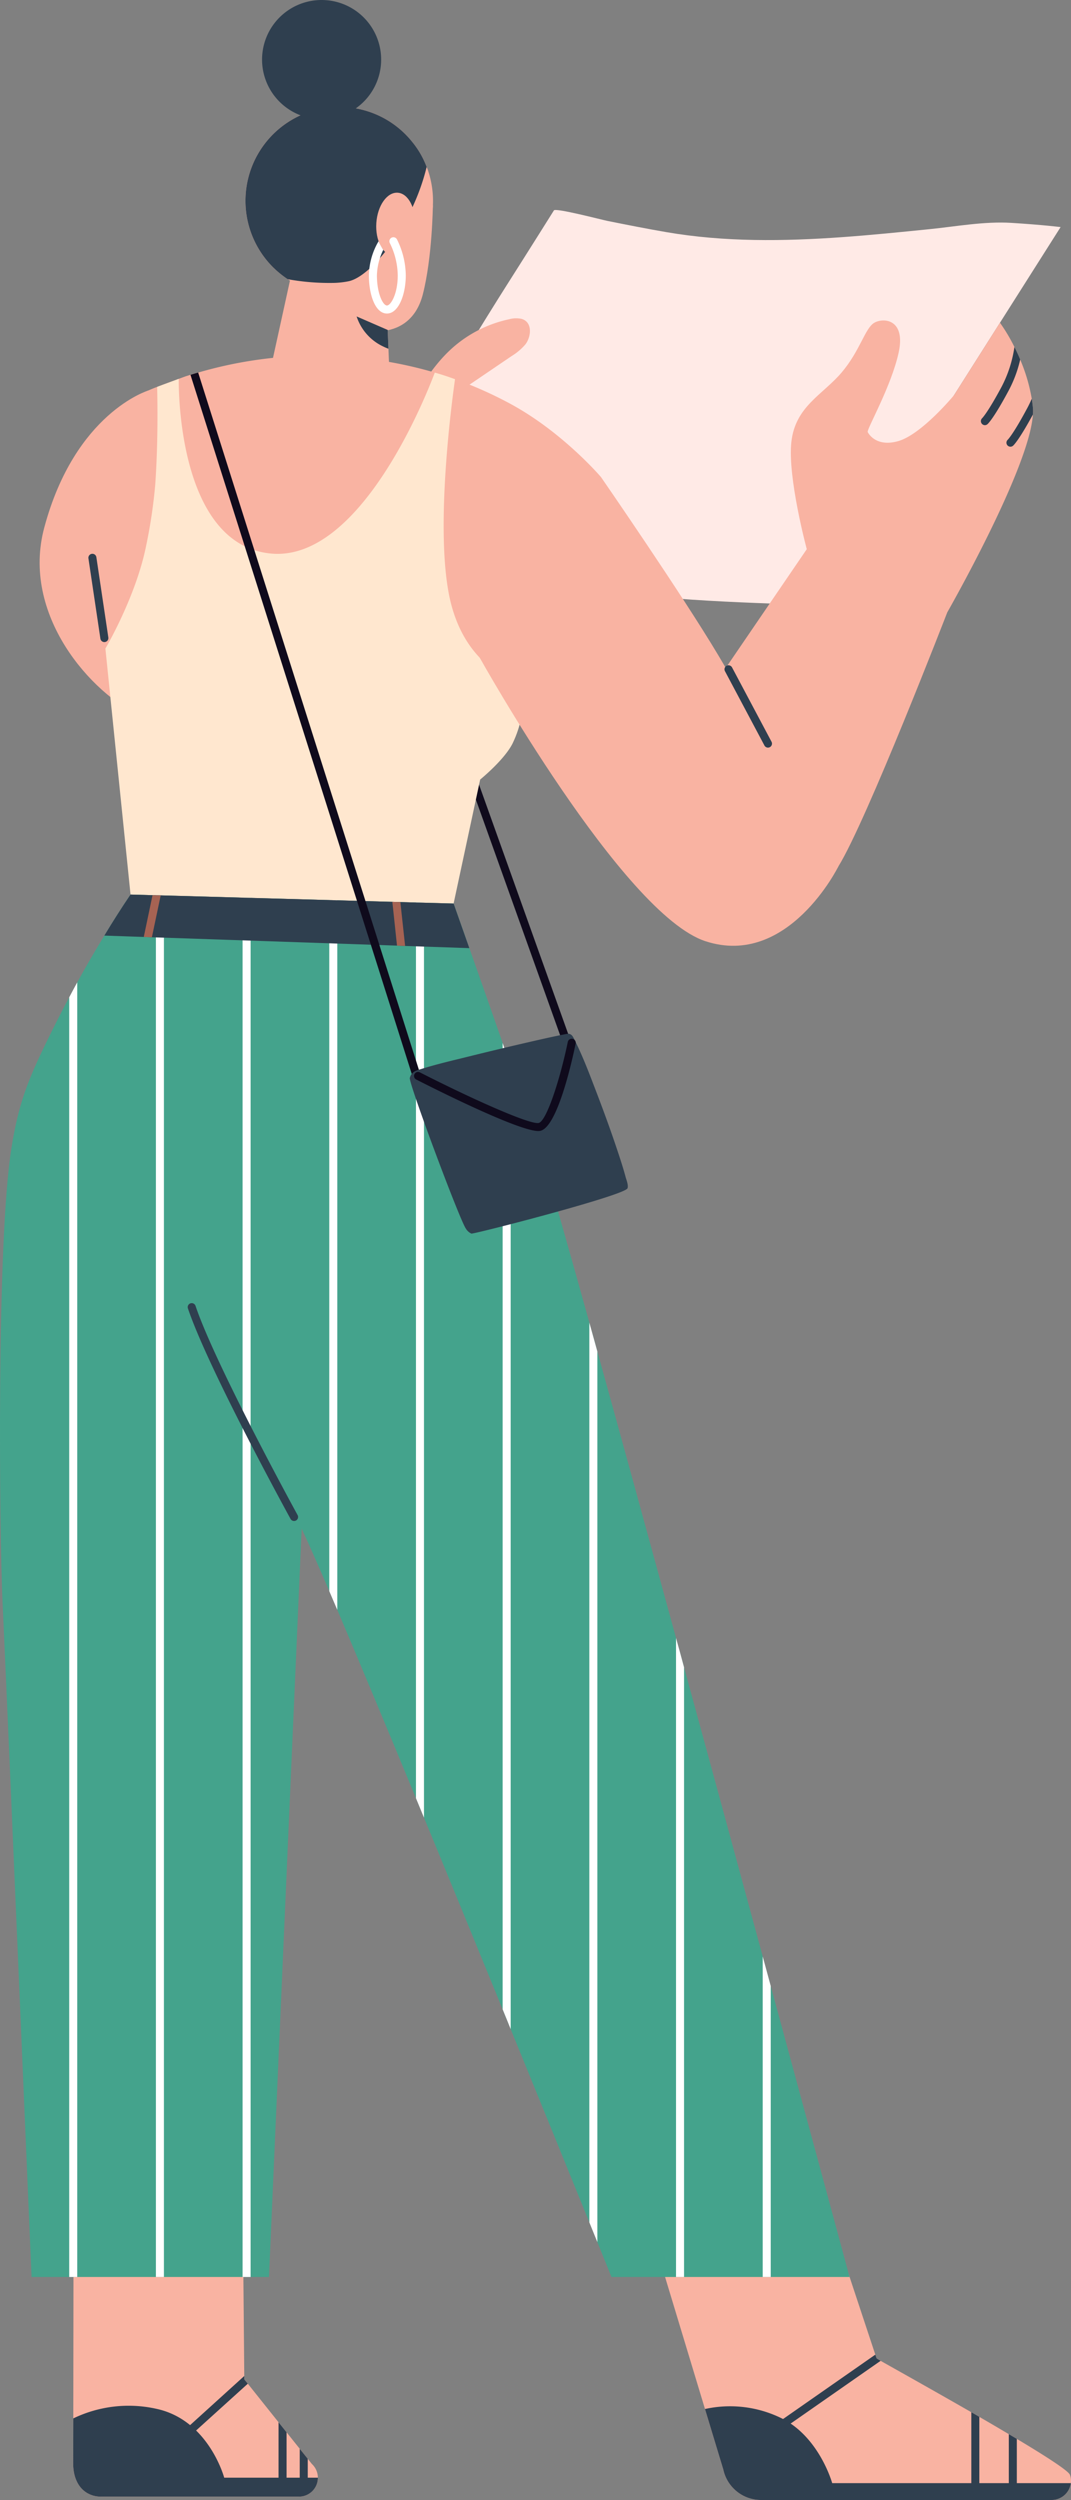 <svg xmlns="http://www.w3.org/2000/svg" width="280.474" height="654.292" viewBox="0 0 280.474 654.292">
  <rect x="0" y="0" width="280.474" height="654.292" fill="#808080" stroke="none"/>
  <g id="Grupo_166245" data-name="Grupo 166245" transform="translate(4278.171 9792)">
    <path id="Trazado_154372" data-name="Trazado 154372" d="M150.827,92.958s11.561-18.934,17.078-27.606,12.35-19.561,12.35-19.561c.438-.7,12.528,2.459,14.009,2.756,5.128,1.028,10.259,2.047,15.414,2.934,15.224,2.619,30.759,2.413,46.114,1.312,7.612-.545,15.2-1.316,22.8-2.082C285.606,50,293,48.62,300.069,49.062c8.408.526,12.875,1.1,12.875,1.1l-54.916,86.562-8.67,12.3s-36.523-.642-51.5-3.271-47.032-52.8-47.032-52.8" transform="translate(-4313.362 -9782.731)" fill="#ffeae6"/>
    <path id="Trazado_154373" data-name="Trazado 154373" d="M143.08,93.9c3.392-6.041,6.914-12.169,12.068-16.8a32.6,32.6,0,0,1,15.015-7.607,6.764,6.764,0,0,1,3.149-.1c3.024.828,2.567,4.713,1.063,6.676a15,15,0,0,1-3.63,3.077l-10.165,6.9c-5.372,3.65-11.07,7.417-17.544,7.926l.043-.077" transform="translate(-4314.942 -9777.952)" fill="#f9b3a2"/>
    <path id="Trazado_154374" data-name="Trazado 154374" d="M189.409,259.065a1.054,1.054,0,0,1-.99-.7L123.511,76.952a1.051,1.051,0,0,1,1.979-.708L190.4,257.66a1.051,1.051,0,0,1-.636,1.344,1.038,1.038,0,0,1-.354.061" transform="translate(-4318.917 -9776.674)" fill="#0f0a1c"/>
    <path id="Trazado_154375" data-name="Trazado 154375" d="M134.705,553.018v.022a4.934,4.934,0,0,1-4.94,4.939H77.909a6.893,6.893,0,0,1-2.249-.337,6.42,6.42,0,0,1-1.282-.567.5.5,0,0,1-.253-.148c-2.4-1.492-3.616-4.5-3.49-8.113l.022-11.308.084-67.1,44.31,13.432.379,42.565v.884l.924,1.134,8.051,10.09,2.1,2.627,3.447,4.31,2.1,2.627,1.072,1.346a4.866,4.866,0,0,1,1.577,3.594" transform="translate(-4329.632 -9696.568)" fill="#f9b3a2"/>
    <path id="Trazado_154376" data-name="Trazado 154376" d="M134.705,542.259v.022a4.934,4.934,0,0,1-4.94,4.939H77.909a6.893,6.893,0,0,1-2.249-.337,6.42,6.42,0,0,1-1.282-.567.5.5,0,0,1-.253-.148c-2.4-1.492-3.616-4.5-3.49-8.113l.022-11.308a33.342,33.342,0,0,1,21.819-2.5c13.662,2.964,17.7,18.014,17.7,18.014Z" transform="translate(-4329.632 -9685.811)" fill="#2f3f4f"/>
    <path id="Trazado_154377" data-name="Trazado 154377" d="M117.437,529.656v12.823h-2.1v-15.45Z" transform="translate(-4320.562 -9685.084)" fill="#2f3f4f"/>
    <path id="Trazado_154378" data-name="Trazado 154378" d="M122.05,535.422v5.886h-2.1V532.8Z" transform="translate(-4319.626 -9683.913)" fill="#2f3f4f"/>
    <path id="Trazado_154379" data-name="Trazado 154379" d="M111.436,518.981,96.279,532.686l-1.407-1.555,15.638-14.169v.883Z" transform="translate(-4324.713 -9687.124)" fill="#2f3f4f"/>
    <path id="Trazado_154380" data-name="Trazado 154380" d="M306.73,553.526a5.092,5.092,0,0,1-5.045,4.415H225.571a10.116,10.116,0,0,1-9.859-7.988l-4.792-15.827-16.248-53.707,45.971-5.466s12.675,38.3,14.882,44.942c.211.61.315.967.337.987,0,.022.378.232,1.05.632,3.216,1.828,13.432,7.524,23.753,13.452.715.4,1.409.8,2.1,1.22,2.627,1.513,5.234,3.048,7.714,4.519.715.421,1.429.841,2.1,1.24,7.672,4.583,13.578,8.388,13.915,9.417.02.042.02.084.042.126a4.564,4.564,0,0,1,.189,2.039" transform="translate(-4304.467 -9695.648)" fill="#f9b3a2"/>
    <path id="Trazado_154381" data-name="Trazado 154381" d="M91.724,84.986s-19.138,5.8-27.194,35.877c-6.1,22.755,12.218,43.457,25.553,49.5S109.2,168,109.2,165.9,91.724,84.986,91.724,84.986" transform="translate(-4331.114 -9774.76)" fill="#f9b3a2"/>
    <path id="Trazado_154383" data-name="Trazado 154383" d="M145.54,95.864l-14.44,4.578-19.633-3.986,7.858-35.782.113-.546.206-.889.227-1.071,4.374,1.321,9.634,2.893,10.477,3.166.342,9,.206,4.92Z" transform="translate(-4321.347 -9780.199)" fill="#f9b3a2"/>
    <path id="Trazado_154384" data-name="Trazado 154384" d="M157.206,49.359l-.013.188a24.944,24.944,0,0,1-1.216,6.05,24.7,24.7,0,0,1-26.942,16.509,23.9,23.9,0,0,1-4.154-1.016,24.212,24.212,0,0,1-5.6-2.7c-.046-.026-.067-.052-.114-.055a26.924,26.924,0,0,1-2.578-1.969c-.313-.257-.579-.511-.866-.791-.267-.23-.532-.508-.773-.76a24.569,24.569,0,0,1,25.528-40.292,24.312,24.312,0,0,1,11.282,7.851,23.062,23.062,0,0,1,3.817,6.607,9.412,9.412,0,0,1,.441,1.139v.024a24.852,24.852,0,0,1,1.185,9.212" transform="translate(-4322.023 -9787.282)" fill="#f9b3a2"/>
    <path id="Trazado_154385" data-name="Trazado 154385" d="M156.028,44.718s-.138,13.565-2.64,23.288c-3.1,12.038-15.737,11.8-25.964,4.809S113.975,53.7,113.975,53.7s20.645-8.884,23.25-8.789,18.8-.195,18.8-.195" transform="translate(-4320.838 -9782.929)" fill="#f9b3a2"/>
    <path id="Trazado_154386" data-name="Trazado 154386" d="M155.581,38.985c-3.717,15.341-14.415,28.574-20.356,29.89a22.236,22.236,0,0,1-3.782.447,61.223,61.223,0,0,1-12.156-.95.5.5,0,0,1-.115-.031,27.174,27.174,0,0,1-2.578-1.97c-.313-.259-.579-.512-.866-.791-.267-.23-.532-.509-.773-.759a24.57,24.57,0,0,1,25.527-40.295,24.324,24.324,0,0,1,11.283,7.852,23.045,23.045,0,0,1,3.817,6.607" transform="translate(-4322.023 -9787.283)" fill="#2f3f4f"/>
    <path id="Trazado_154387" data-name="Trazado 154387" d="M146.706,50.521c-.312,4.553-2.821,8.089-5.6,7.9s-4.786-4.034-4.473-8.588,2.821-8.089,5.6-7.9,4.786,4.037,4.473,8.59" transform="translate(-4316.249 -9783.495)" fill="#f9b3a2"/>
    <path id="Trazado_154388" data-name="Trazado 154388" d="M142.9,16.66a15.594,15.594,0,1,0-16.624,14.492A15.593,15.593,0,0,0,142.9,16.66" transform="translate(-4321.29 -9792)" fill="#2f3f4f"/>
    <path id="Trazado_154389" data-name="Trazado 154389" d="M140.669,77.3a12.51,12.51,0,0,1-1.435-.615,13.214,13.214,0,0,1-6.9-7.835l8.13,3.53Z" transform="translate(-4317.114 -9778.032)" fill="#2f3f4f"/>
    <path id="Trazado_154390" data-name="Trazado 154390" d="M205.82,109.2l-26.191,51.668-3.321,6.558s-26.4-1.009-49.965-3.363c-.757-.084-1.513-.148-2.27-.231-3.153-.337-6.222-.674-9.144-1.051-.757-.084-1.513-.189-2.249-.295-11.792-1.576-20.872-3.594-22.281-6.074-1.87-3.279-3.006-15.807-3.72-29.344-1.009-19.023-.947-39.855-.947-39.855a37.544,37.544,0,0,1,3.826-1.66c1.892-.715,4.078-1.514,5.655-2.1,1.072-.4,1.87-.693,2.1-.757.064-.02.147-.042.211-.063.253-.084.5-.148.757-.232.421-.125.861-.273,1.3-.4.232-.063.484-.147.715-.189a110.384,110.384,0,0,1,61.968,0c1.786.505,3.552,1.093,5.3,1.724A102.826,102.826,0,0,1,182.257,90.1C195.9,97.537,205.82,109.2,205.82,109.2" transform="translate(-4326.567 -9776.302)" fill="#f9b3a2"/>
    <path id="Trazado_154391" data-name="Trazado 154391" d="M184.339,177.99c-2.1,4.351-8.555,9.586-8.555,9.586l-6.957,32.455-84.606-2.354-6.58-64.385s8.029-13.6,10.679-26.969a135.138,135.138,0,0,0,2.374-15.954c.694-9.921.63-19.844.5-25.561,1.892-.715,4.079-1.513,5.655-2.1-.042,2.627-.126,43.427,24.152,45.719,23.92,2.249,41.346-43.2,42.9-47.358,1.787.5,3.553,1.092,5.3,1.724-.378,2.733-5.466,38.172-1.429,57.111,2.5,11.687,8.786,17.468,13.495,20.221a19.338,19.338,0,0,0,5.675,2.354,28.572,28.572,0,0,1-2.607,15.513" transform="translate(-4328.209 -9775.555)" fill="#ffe7cf"/>
    <path id="Trazado_154392" data-name="Trazado 154392" d="M190.921,103.83s21.02,30.392,30.742,46.682,31.4,55.178,31.4,55.178-13.137,26.669-34.815,19.576-59.122-74.224-59.122-74.224,11.828-40.2,12.878-40.993,18.919-6.219,18.919-6.219" transform="translate(-4311.679 -9770.937)" fill="#f9b3a2"/>
    <path id="Trazado_154393" data-name="Trazado 154393" d="M213.521,152.592l22.6-33.107,29.954,4.466,6.831,12.086s-21.132,54.609-28.509,66.476-26.669,7.095-30.873,3.416-13.663-26.013-11.3-29.428,11.3-23.911,11.3-23.911" transform="translate(-4303.011 -9767.761)" fill="#f9b3a2"/>
    <path id="Trazado_154394" data-name="Trazado 154394" d="M231.042,129.579s-5.08-18.831-4.028-28.115,8.232-12.317,13.138-18.1,6.13-11.641,8.582-13.043,8.289-.914,6.362,7.844-8.113,19.543-8.113,20.719,1.577,4.5,1.577,4.5l-.7,40.756s-16.64-3.094-16.64-4.145-.176-10.423-.176-10.423" transform="translate(-4297.935 -9777.854)" fill="#f9b3a2"/>
    <path id="Trazado_154395" data-name="Trazado 154395" d="M271.409,556.434H209.063s-1.345-3.321-3.7-9.122c-.632-1.555-1.324-3.279-2.1-5.171-4.814-11.876-12.233-30.122-20.6-50.574-.694-1.724-1.388-3.447-2.1-5.171-6.642-16.227-13.748-33.59-20.6-50.174-.694-1.7-1.409-3.405-2.1-5.087-7.714-18.666-14.966-36.029-20.6-49.292-.736-1.7-1.43-3.343-2.1-4.9-3.111-7.252-5.613-12.907-7.23-16.354-.315-.672-.588-1.239-.841-1.744-2.922-5.844-7.483-17.762-12.528-31.929-.694-1.956-1.409-3.931-2.1-5.949-7.252-20.6-15.155-44.6-20.6-61.547-.757-2.334-1.451-4.519-2.1-6.558-2.9-9.1-4.708-14.988-4.708-15.239,0-.694-.862-19.486-1.43-31.993-.293-6.285-.5-10.994-.5-10.994l6.642.19,2.1.063,20.6.568,2.1.063,20.6.568,2.1.064,20.6.567,2.1.064,7.756.21s1.64,4.624,4.12,11.665c2.376,6.706,5.507,15.64,8.723,24.825.694,2.018,1.409,4.036,2.1,6.054,3.321,9.628,6.558,19.044,8.87,26.127,1.513,4.645,5.844,19.822,11.729,40.99.674,2.438,1.387,4.961,2.1,7.567,5.928,21.377,13.138,47.673,20.6,74.978.714,2.543,1.409,5.107,2.1,7.672,7.042,25.75,14.188,52.046,20.6,75.672.714,2.627,1.409,5.193,2.1,7.736,11.813,43.491,20.641,76.156,20.641,76.156" transform="translate(-4327.099 -9752.516)" fill="#44a38c"/>
    <path id="Trazado_154396" data-name="Trazado 154396" d="M134.237,348.336l-.546,12.255-8.556,195.844H62.959c-.022,0-5.928-140.6-7.611-176.926-.777-17.047-1.627-93.707,2.348-118.581,1.849-11.574,4.274-17.65,9.381-28.139,1.85-3.784,3.742-7.547,5.739-11.267.694-1.3,1.388-2.607,2.1-3.909,2.27-4.12,4.645-8.219,7.1-12.234,2.187-3.636,4.477-7.23,6.853-10.74,0,0,2.712,3.069,6.642,7.5.672.736,1.366,1.535,2.1,2.355.42.482.861.966,1.3,1.471,6.076,6.811,13.705,15.26,19.3,21.273.736.8,1.451,1.555,2.1,2.27,2.964,3.111,5.023,5.171,5.507,5.318,2.1.694,8.408,113.509,8.408,113.509" transform="translate(-4332.864 -9752.515)" fill="#44a38c"/>
    <path id="Trazado_154397" data-name="Trazado 154397" d="M71.862,213.737V552.559h-2.1V217.646c.693-1.3,1.387-2.607,2.1-3.909" transform="translate(-4329.807 -9748.641)" fill="#fff"/>
    <path id="Trazado_154398" data-name="Trazado 154398" d="M90.735,194.857V556.4h-2.1V194.793Z" transform="translate(-4325.979 -9752.482)" fill="#fff"/>
    <path id="Trazado_154399" data-name="Trazado 154399" d="M109.608,195.381V556.3h-2.1V195.317Z" transform="translate(-4322.15 -9752.376)" fill="#fff"/>
    <path id="Trazado_154400" data-name="Trazado 154400" d="M128.481,195.906V381.6c-.735-1.7-1.429-3.342-2.1-4.9V195.843Z" transform="translate(-4318.321 -9752.27)" fill="#fff"/>
    <path id="Trazado_154401" data-name="Trazado 154401" d="M147.354,196.43V435.87c-.693-1.7-1.409-3.405-2.1-5.087V196.367Z" transform="translate(-4314.493 -9752.163)" fill="#fff"/>
    <path id="Trazado_154402" data-name="Trazado 154402" d="M166.227,232.984V485.015c-.693-1.724-1.387-3.447-2.1-5.171V226.93c.693,2.018,1.409,4.036,2.1,6.054" transform="translate(-4310.664 -9745.964)" fill="#fff"/>
    <path id="Trazado_154403" data-name="Trazado 154403" d="M185.1,295.328V528.42c-.63-1.555-1.324-3.279-2.1-5.171V287.761c.672,2.438,1.387,4.961,2.1,7.567" transform="translate(-4306.835 -9733.622)" fill="#fff"/>
    <path id="Trazado_154404" data-name="Trazado 154404" d="M203.973,364.057V523.621h-2.1V356.385c.715,2.543,1.407,5.107,2.1,7.672" transform="translate(-4303.006 -9719.7)" fill="#fff"/>
    <path id="Trazado_154405" data-name="Trazado 154405" d="M222.846,433.409v76.156h-2.1V425.673c.714,2.628,1.407,5.193,2.1,7.736" transform="translate(-4299.178 -9705.646)" fill="#fff"/>
    <path id="Trazado_154406" data-name="Trazado 154406" d="M172.993,208.657l-16.816-.568L154.053,208l-59.739-2.039-4.455-.147-2.124-.084-2.964-.1-7.357-.253c2.187-3.636,4.477-7.23,6.853-10.742l5.759.168,2.145.042,60.663,1.7,2.1.064,13.936.378s1.64,4.625,4.12,11.667" transform="translate(-4328.255 -9752.516)" fill="#2f3f4f"/>
    <path id="Trazado_154407" data-name="Trazado 154407" d="M303.99,543.668a5.092,5.092,0,0,1-5.045,4.415H222.831a10.116,10.116,0,0,1-9.859-7.988l-4.792-15.827a30.484,30.484,0,0,1,20.7,2.753c9.43,5.123,12.612,16.648,12.612,16.648Z" transform="translate(-4301.727 -9685.79)" fill="#2f3f4f"/>
    <path id="Trazado_154408" data-name="Trazado 154408" d="M268.263,526.064V545.15h-2.1V524.844c.715.4,1.407.8,2.1,1.22" transform="translate(-4289.964 -9685.527)" fill="#2f3f4f"/>
    <path id="Trazado_154409" data-name="Trazado 154409" d="M276.424,530.855v13.327h-2.1V529.615c.713.42,1.429.841,2.1,1.24" transform="translate(-4288.309 -9684.559)" fill="#2f3f4f"/>
    <path id="Trazado_154410" data-name="Trazado 154410" d="M250.843,513.933,225.809,531.38l-1.22-1.724,24.867-17.342c.209.61.315.967.336.989,0,.021.379.231,1.051.63" transform="translate(-4298.397 -9688.069)" fill="#2f3f4f"/>
    <path id="Trazado_154411" data-name="Trazado 154411" d="M143.457,207.767l-2.123-.084-1.22-11.456,2.1.064Z" transform="translate(-4315.536 -9752.192)" fill="#a66353"/>
    <path id="Trazado_154412" data-name="Trazado 154412" d="M90.43,194.818l-2.312,10.973-2.123-.084,2.291-10.93Z" transform="translate(-4326.515 -9752.486)" fill="#a66353"/>
    <path id="Trazado_154413" data-name="Trazado 154413" d="M123.414,340.549a1.053,1.053,0,0,1-.923-.545c-.878-1.6-21.575-39.363-26.874-55.085a1.05,1.05,0,1,1,1.991-.671c5.242,15.547,26.512,54.354,26.727,54.745a1.049,1.049,0,0,1-.92,1.557" transform="translate(-4324.574 -9734.481)" fill="#2f3f4f"/>
    <path id="Trazado_154414" data-name="Trazado 154414" d="M78.119,143.6a1.052,1.052,0,0,1-1.039-.9l-3.132-21a1.051,1.051,0,0,1,2.08-.31l3.132,21a1.053,1.053,0,0,1-.884,1.2,1.152,1.152,0,0,1-.156.011" transform="translate(-4328.96 -9767.557)" fill="#2f3f4f"/>
    <path id="Trazado_154415" data-name="Trazado 154415" d="M223.812,166.3a1.049,1.049,0,0,1-.929-.558L212.549,146.3a1.051,1.051,0,0,1,1.856-.988l10.334,19.444a1.049,1.049,0,0,1-.926,1.544" transform="translate(-4300.865 -9762.636)" fill="#2f3f4f"/>
    <path id="Trazado_154416" data-name="Trazado 154416" d="M287.751,94.262c-.883,14.125-22.429,51.773-22.429,51.773l-17.7,4.372s-8.218-18.393-8.408-19.444c-.168-1.05,5.255-32.182,5.255-32.182s1.892,4.162,8.029,2.418c6.159-1.766,14.61-12.024,14.61-12.024l12.023-18.96a46.348,46.348,0,0,1,3.784,6.348c.5,1.009,1.03,2.1,1.513,3.3A45.469,45.469,0,0,1,287.457,90.1v.02c.126.736.21,1.493.295,2.271a9.32,9.32,0,0,1,0,1.87" transform="translate(-4295.432 -9777.755)" fill="#f9b3a2"/>
    <path id="Trazado_154417" data-name="Trazado 154417" d="M278.542,78.791a32.709,32.709,0,0,1-3.069,8.2c-3.784,7.063-5.318,8.556-5.486,8.7a1.066,1.066,0,0,1-.694.273,1.06,1.06,0,0,1-.714-1.828c.042-.042,1.451-1.451,5.045-8.135a32.4,32.4,0,0,0,3.405-10.509c.5,1.008,1.03,2.1,1.513,3.3" transform="translate(-4289.543 -9776.687)" fill="#2f3f4f"/>
    <path id="Trazado_154418" data-name="Trazado 154418" d="M280.734,90.9c-3.574,6.58-5,7.988-5.171,8.135a1.049,1.049,0,1,1-1.409-1.555c.042-.042,1.451-1.451,5.024-8.115.484-.883.883-1.744,1.261-2.607.126.736.21,1.493.295,2.271a9.32,9.32,0,0,1,0,1.87" transform="translate(-4288.414 -9774.398)" fill="#2f3f4f"/>
    <path id="Trazado_154419" data-name="Trazado 154419" d="M142.347,52.164a1.051,1.051,0,0,0-1.844,1.01,19.591,19.591,0,0,1,2.061,8.428c0,4.89-1.832,7.882-2.83,7.882-1.045,0-2.627-3.144-2.627-7.882a16.192,16.192,0,0,1,1.658-6.676,14.32,14.32,0,0,1-1.222-2.259,18.208,18.208,0,0,0-2.537,8.935c0,4.961,1.624,9.984,4.729,9.984,3.088,0,4.932-5.076,4.932-9.984a21.586,21.586,0,0,0-2.318-9.439" transform="translate(-4316.572 -9781.529)" fill="#fff"/>
    <path id="Trazado_154420" data-name="Trazado 154420" d="M156.577,268.9a.841.841,0,0,1-.315.063,1.079,1.079,0,0,1-1.009-.735l-33.3-105.143L96.165,81.655c.42-.126.861-.273,1.3-.4.231-.064.484-.148.714-.189l26.044,82.251L157.271,267.6a1.051,1.051,0,0,1-.694,1.3" transform="translate(-4324.451 -9775.555)" fill="#0f0a1c"/>
    <path id="Trazado_154421" data-name="Trazado 154421" d="M143.911,236.474c-.33,1.32,13.082,37.234,14.7,39.467a3.309,3.309,0,0,0,1.423,1.281c.544.2,40.255-10,40.9-11.874.278-.811-.306-2.194-.51-2.96-.546-2.05-1.2-4.072-1.863-6.085-1.81-5.484-3.789-10.915-5.856-16.306-1.688-4.4-3.357-8.872-5.465-13.1-.568-1.138-.868-2.19-2.283-1.927q-1,.188-2,.393c-2.14.444-4.271.924-6.4,1.41q-8.59,1.956-17.143,4.081c-4.322,1.072-8.7,2.074-12.944,3.429a6.368,6.368,0,0,0-1.229.456,2.659,2.659,0,0,0-1.317,1.731" transform="translate(-4314.766 -9746.369)" fill="#2f3f4f"/>
    <path id="Trazado_154422" data-name="Trazado 154422" d="M177.383,250.154c-5.272,0-27.461-11.182-31.989-13.491a1.051,1.051,0,0,1,.955-1.872c13.283,6.776,28.7,13.705,31.115,13.26,2.024-.392,5.581-11.265,7.632-21.174a1.052,1.052,0,1,1,2.059.427c-1.063,5.135-4.874,21.955-9.291,22.81a2.509,2.509,0,0,1-.481.04" transform="translate(-4314.581 -9746.145)" fill="#0f0a1c"/>
  </g>
</svg>
